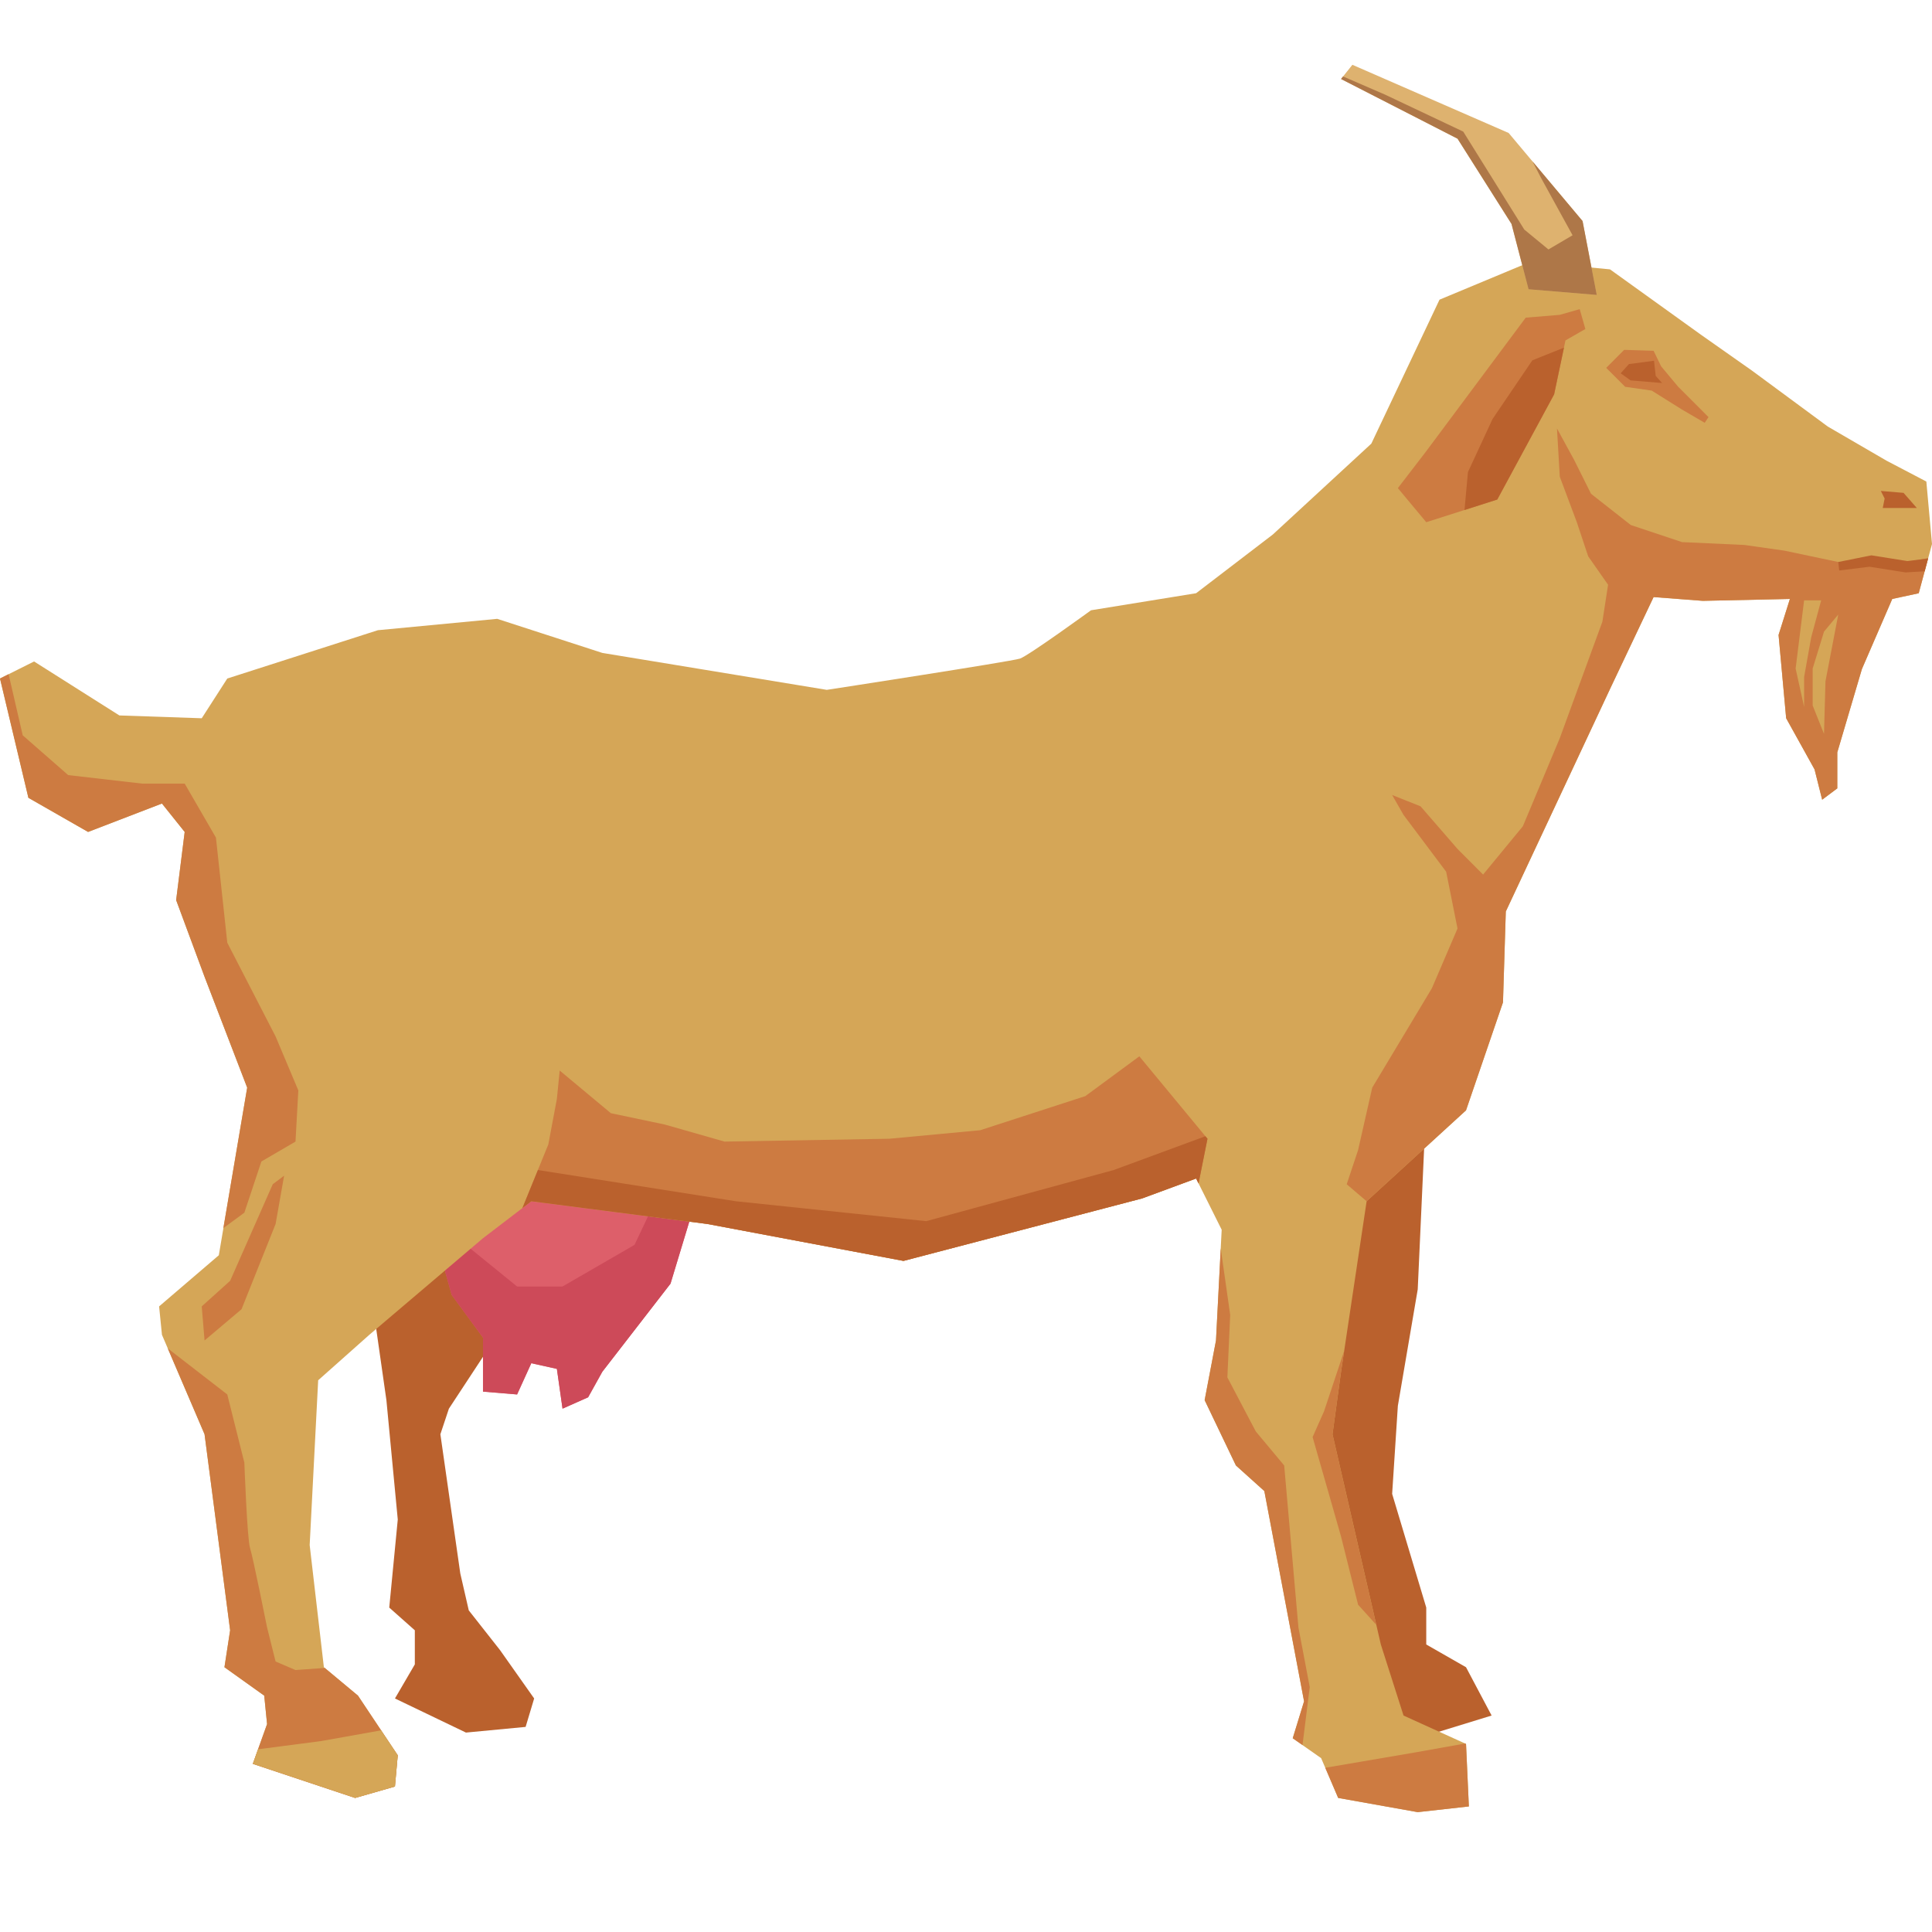 <?xml version="1.0" encoding="UTF-8" standalone="no"?>
<!-- Created with Inkscape (http://www.inkscape.org/) -->

<svg
   width="640"
   height="640"
   viewBox="0 0 169.333 169.333"
   version="1.1"
   id="svg1764"
   inkscape:version="1.2.2 (732a01da63, 2022-12-09)"
   sodipodi:docname="goat.svg"
   xmlns:inkscape="http://www.inkscape.org/namespaces/inkscape"
   xmlns:sodipodi="http://sodipodi.sourceforge.net/DTD/sodipodi-0.dtd"
   xmlns="http://www.w3.org/2000/svg"
   xmlns:svg="http://www.w3.org/2000/svg">
  <sodipodi:namedview
     id="namedview1766"
     pagecolor="#ffffff"
     bordercolor="#000000"
     borderopacity="0.25"
     inkscape:showpageshadow="2"
     inkscape:pageopacity="0.0"
     inkscape:pagecheckerboard="0"
     inkscape:deskcolor="#d1d1d1"
     inkscape:document-units="mm"
     showgrid="false"
     inkscape:zoom="1.1879191"
     inkscape:cx="197.40401"
     inkscape:cy="284.11025"
     inkscape:window-width="1920"
     inkscape:window-height="1051"
     inkscape:window-x="-9"
     inkscape:window-y="-9"
     inkscape:window-maximized="1"
     inkscape:current-layer="layer1" />
  <defs
     id="defs1761" />
  <g
     inkscape:label="Layer 1"
     inkscape:groupmode="layer"
     id="layer1">
    <path
       d="m 50.549,101.051 -5.478,13.7 -5.727,8.714 -0.747,2.242 1.746,12.201 0.743,3.236 2.742,3.485 2.989,4.235 -0.749,2.493 -5.229,0.497 -6.223,-2.989 1.742,-2.987 v -2.989 l -2.242,-1.99 0.747,-7.719 -0.996,-10.46 -1.495,-10.459 13.945,-15.688 4.232,4.482"
       style="fill:#ba612d;fill-opacity:1;fill-rule:nonzero;stroke:none;stroke-width:0.209"
       id="path2340" />
    <path
       d="m 61.257,104.292 -2.489,8.217 -5.976,7.719 -1.245,2.24 -2.242,0.996 -0.496,-3.487 -2.242,-0.496 -1.245,2.738 -2.989,-0.249 v -4.73 l -2.74,-3.737 -1.744,-6.225 18.429,-7.471 4.98,4.484"
       style="fill:#dd5f6a;fill-opacity:1;fill-rule:nonzero;stroke:none;stroke-width:0.209"
       id="path2342" />
    <path
       d="m 61.257,104.292 -1.859,-1.677 -0.798,0.182 -2.987,6.311 -6.309,3.648 h -3.983 l -5.313,-4.314 -1.647,0.659 1.231,4.402 2.74,3.737 v 4.73 l 2.989,0.249 1.245,-2.738 2.242,0.496 0.496,3.487 2.242,-0.996 1.245,-2.24 5.976,-7.72 2.489,-8.217"
       style="fill:#cd4a59;fill-opacity:1;fill-rule:nonzero;stroke:none;stroke-width:0.209"
       id="path2344" />
    <path
       d="m 125.006,96.57 -0.747,16.437 -1.742,10.211 -0.5,7.715 2.989,9.964 v 3.236 l 3.485,1.993 2.244,4.235 -6.476,1.99 -4.232,-2.491 -6.723,-30.879 3.485,-17.93 8.218,-4.482"
       style="fill:#ba612d;fill-opacity:1;fill-rule:nonzero;stroke:none;stroke-width:0.209"
       id="path2346" />
    <path
       d="m 144.931,52.332 4.316,0.33 7.632,-0.165 -0.994,3.154 0.666,7.301 2.489,4.484 0.666,2.656 1.327,-0.994 v -3.155 l 2.158,-7.305 2.658,-6.141 2.321,-0.5 1.164,-4.314 -0.496,-5.478 -3.489,-1.827 -5.145,-2.99 -6.642,-4.9 -4.482,-3.153 -7.969,-5.727 -6.975,-0.663 -7.967,3.321 -5.976,12.618 -8.634,7.965 -6.723,5.145 -9.212,1.495 c 0,0 -5.48,3.986 -6.227,4.235 -0.747,0.251 -16.93,2.74 -16.93,2.74 L 52.793,57.226 43.578,54.239 33.121,55.235 19.921,59.47 17.681,62.953 10.462,62.706 2.987,57.975 4.7467761e-5,59.47 2.489,69.925 l 5.231,2.992 6.474,-2.491 1.993,2.491 -0.749,5.974 2.491,6.721 3.736,9.717 -2.487,14.69 -5.233,4.482 0.249,2.488 3.734,8.719 2.242,17.181 -0.498,3.239 3.487,2.491 0.249,2.491 -1.248,3.486 8.967,2.989 3.487,-0.999 0.247,-2.738 -3.485,-5.229 -2.989,-2.491 -1.245,-10.709 0.745,-14.443 4.484,-3.986 9.962,-8.464 4.235,-3.239 15.439,1.993 17.181,3.235 20.915,-5.476 4.733,-1.746 2.24,4.488 -0.498,9.708 -0.994,5.229 2.74,5.725 2.491,2.242 3.483,18.43 -0.994,3.236 2.489,1.744 1.495,3.487 6.972,1.245 4.482,-0.5 -0.249,-5.478 -5.478,-2.488 -1.989,-6.227 -4.237,-18.427 0.749,-5.478 2.242,-14.943 8.712,-7.968 3.24,-9.464 0.247,-7.965 9.214,-19.674 3.738,-7.883"
       style="fill:#d5a657;fill-opacity:1;fill-rule:nonzero;stroke:none;stroke-width:0.209"
       id="path2348" />
    <path
       d="m 133.971,25.353 5.976,0.497 -1.243,-6.477 -6.476,-7.718 -13.696,-5.976 -0.994,1.246 10.211,5.231 4.731,7.472 1.492,5.725"
       style="fill:#deb26f;fill-opacity:1;fill-rule:nonzero;stroke:none;stroke-width:0.209"
       id="path2350" />
    <path
       d="m 136.711,27.595 -2.987,0.247 -8.718,11.703 -2.489,3.238 2.489,2.987 6.225,-1.989 4.982,-9.217 0.994,-4.729 1.744,-0.998 -0.496,-1.742 -1.744,0.498"
       style="fill:#cd7b41;fill-opacity:1;fill-rule:nonzero;stroke:none;stroke-width:0.209"
       id="path2352" />
    <path
       d="m 23.906,103.793 -3.736,8.465 -2.489,2.242 0.247,2.988 3.24,-2.738 2.987,-7.473 0.747,-4.233 -0.996,0.748"
       style="fill:#cd7b41;fill-opacity:1;fill-rule:nonzero;stroke:none;stroke-width:0.209"
       id="path2354" />
    <path
       d="m 144.931,52.332 4.316,0.33 7.632,-0.165 -0.994,3.154 0.666,7.301 2.489,4.484 0.666,2.656 1.327,-0.994 v -3.155 l 2.158,-7.305 2.658,-6.141 2.321,-0.5 0.831,-3.081 -3.154,0.592 -4.731,-0.251 -4.733,-0.997 -3.487,-0.495 -5.478,-0.251 -4.482,-1.495 -3.485,-2.738 -1.492,-2.987 -1.495,-2.74 0.247,4.232 1.492,3.984 0.996,2.989 1.744,2.491 -0.498,3.236 -3.734,10.211 -3.236,7.721 -3.487,4.235 -2.24,-2.246 -3.24,-3.734 -2.491,-0.994 0.996,1.742 3.738,4.982 0.996,4.979 -2.244,5.232 -5.231,8.716 -1.241,5.477 -0.996,2.987 1.744,1.492 8.712,-7.968 3.24,-9.464 0.247,-7.965 9.214,-19.674 3.738,-7.883"
       style="fill:#cd7b41;fill-opacity:1;fill-rule:nonzero;stroke:none;stroke-width:0.209"
       id="path2356" />
    <path
       d="m 99.858,92.584 -4.733,3.487 -9.214,2.989 -7.969,0.747 -14.445,0.249 -5.229,-1.493 -4.729,-0.996 -4.484,-3.737 -0.247,2.491 -0.749,3.981 -2.271,5.578 0.779,-0.597 15.439,1.993 17.181,3.235 20.915,-5.476 4.733,-1.746 0.213,0.428 0.783,-3.912 -5.974,-7.224"
       style="fill:#cd7b41;fill-opacity:1;fill-rule:nonzero;stroke:none;stroke-width:0.209"
       id="path2358" />
    <path
       d="m 112.555,128.443 -2.491,-2.985 -2.489,-4.735 0.247,-5.475 -0.829,-5.822 -0.417,8.063 -0.994,5.229 2.74,5.725 2.491,2.242 3.483,18.43 -0.994,3.236 0.858,0.599 0.634,-5.084 -0.992,-5.226 -1.248,-14.196"
       style="fill:#cd7b41;fill-opacity:1;fill-rule:nonzero;stroke:none;stroke-width:0.209"
       id="path2360" />
    <path
       d="m 119.032,140.646 1.595,1.766 -3.839,-16.706 0.749,-5.478 0.27,-1.813 -1.765,5.296 -0.996,2.242 2.491,8.716 1.495,5.976"
       style="fill:#cd7b41;fill-opacity:1;fill-rule:nonzero;stroke:none;stroke-width:0.209"
       id="path2362" />
    <path
       d="m 28.465,146.188 -2.566,0.185 -1.744,-0.746 -0.747,-2.989 c 0,0 -1.248,-6.226 -1.495,-6.971 -0.249,-0.747 -0.496,-7.472 -0.496,-7.472 l -1.497,-5.976 -5.216,-4.038 3.224,7.525 2.242,17.181 -0.498,3.239 3.487,2.491 0.249,2.491 -1.248,3.486 8.967,2.989 3.487,-0.999 0.247,-2.738 -3.485,-5.229 -2.912,-2.428"
       style="fill:#cd7b41;fill-opacity:1;fill-rule:nonzero;stroke:none;stroke-width:0.209"
       id="path2364" />
    <path
       d="m 16.187,72.917 -0.749,5.974 2.491,6.721 3.736,9.717 -2.089,12.312 1.842,-1.356 1.492,-4.486 2.989,-1.742 0.249,-4.484 L 24.155,90.843 19.921,82.625 18.927,73.415 16.187,68.68 H 12.45 L 5.978,67.935 1.991,64.447 0.754,59.088 0,59.469 2.489,69.925 l 5.231,2.992 6.474,-2.491 1.993,2.491"
       style="fill:#cd7b41;fill-opacity:1;fill-rule:nonzero;stroke:none;stroke-width:0.209"
       id="path2366" />
    <path
       d="m 105.648,99.588 -8.034,2.96 -16.434,4.482 -16.685,-1.744 -17.348,-2.737 -1.358,3.334 0.779,-0.597 15.439,1.993 17.181,3.235 20.915,-5.476 4.733,-1.746 0.213,0.428 0.783,-3.912 -0.184,-0.22"
       style="fill:#ba612d;fill-opacity:1;fill-rule:nonzero;stroke:none;stroke-width:0.209"
       id="path2368" />
    <path
       d="m 34.615,156.583 0.247,-2.738 -1.461,-2.186 -5.262,0.94 -5.522,0.72 -0.456,1.273 8.967,2.989 3.487,-0.999"
       style="fill:#d5a657;fill-opacity:1;fill-rule:nonzero;stroke:none;stroke-width:0.209"
       id="path2370" />
    <path
       d="m 128.74,158.327 -0.249,-5.478 -0.084,-0.036 -4.396,0.785 -7.856,1.342 1.13,2.644 6.972,1.245 4.482,-0.5"
       style="fill:#cd7b41;fill-opacity:1;fill-rule:nonzero;stroke:none;stroke-width:0.209"
       id="path2372" />
    <path
       d="m 131.231,43.781 4.982,-9.217 0.864,-4.096 -2.773,1.114 -3.487,5.142 -2.156,4.651 -0.303,3.326 2.874,-0.919"
       style="fill:#ba612d;fill-opacity:1;fill-rule:nonzero;stroke:none;stroke-width:0.209"
       id="path2374" />
    <path
       d="m 167.01,50.169 1.681,-0.098 0.301,-1.124 -1.817,0.228 -3.154,-0.501 -2.905,0.582 0.084,0.745 2.654,-0.329 3.157,0.497"
       style="fill:#ba612d;fill-opacity:1;fill-rule:nonzero;stroke:none;stroke-width:0.209"
       id="path2376" />
    <path
       d="m 168.004,44.524 -1.164,-1.327 -1.991,-0.167 0.333,0.665 -0.167,0.829 h 2.989"
       style="fill:#ba612d;fill-opacity:1;fill-rule:nonzero;stroke:none;stroke-width:0.209"
       id="path2378" />
    <path
       d="m 149.743,36.557 -2.654,-2.656 -1.497,-1.794 -0.661,-1.361 -2.579,-0.082 -1.574,1.577 1.66,1.66 2.326,0.333 2.654,1.66 1.993,1.163 0.333,-0.5"
       style="fill:#cd7b41;fill-opacity:1;fill-rule:nonzero;stroke:none;stroke-width:0.209"
       id="path2380" />
    <path
       d="m 142.771,31.91 -0.726,0.808 0.871,0.622 2.761,0.23 -0.559,-0.624 -0.149,-1.329 -2.198,0.293"
       style="fill:#ba612d;fill-opacity:1;fill-rule:nonzero;stroke:none;stroke-width:0.209"
       id="path2382" />
    <path
       d="m 158.124,52.618 h 1.495 l -0.873,3.239 -0.622,3.485 v 2.615 l -0.743,-3.362 0.743,-5.976"
       style="fill:#d5a657;fill-opacity:1;fill-rule:nonzero;stroke:none;stroke-width:0.209"
       id="path2384" />
    <path
       d="m 159.868,55.361 -0.994,3.234 v 3.239 l 0.994,2.49 0.128,-4.608 1.12,-5.852 -1.248,1.496"
       style="fill:#d5a657;fill-opacity:1;fill-rule:nonzero;stroke:none;stroke-width:0.209"
       id="path2386" />
    <path
       d="m 138.704,19.372 -4.383,-5.222 0.772,1.49 2.738,4.98 -2.116,1.243 -2.116,-1.742 -5.354,-8.588 -6.849,-3.239 -3.682,-1.593 -0.176,0.223 10.211,5.231 4.731,7.472 1.492,5.725 5.976,0.497 -1.243,-6.477"
       style="fill:#ae7748;fill-opacity:1;fill-rule:nonzero;stroke:none;stroke-width:0.209"
       id="path2388" />
  </g>
</svg>
